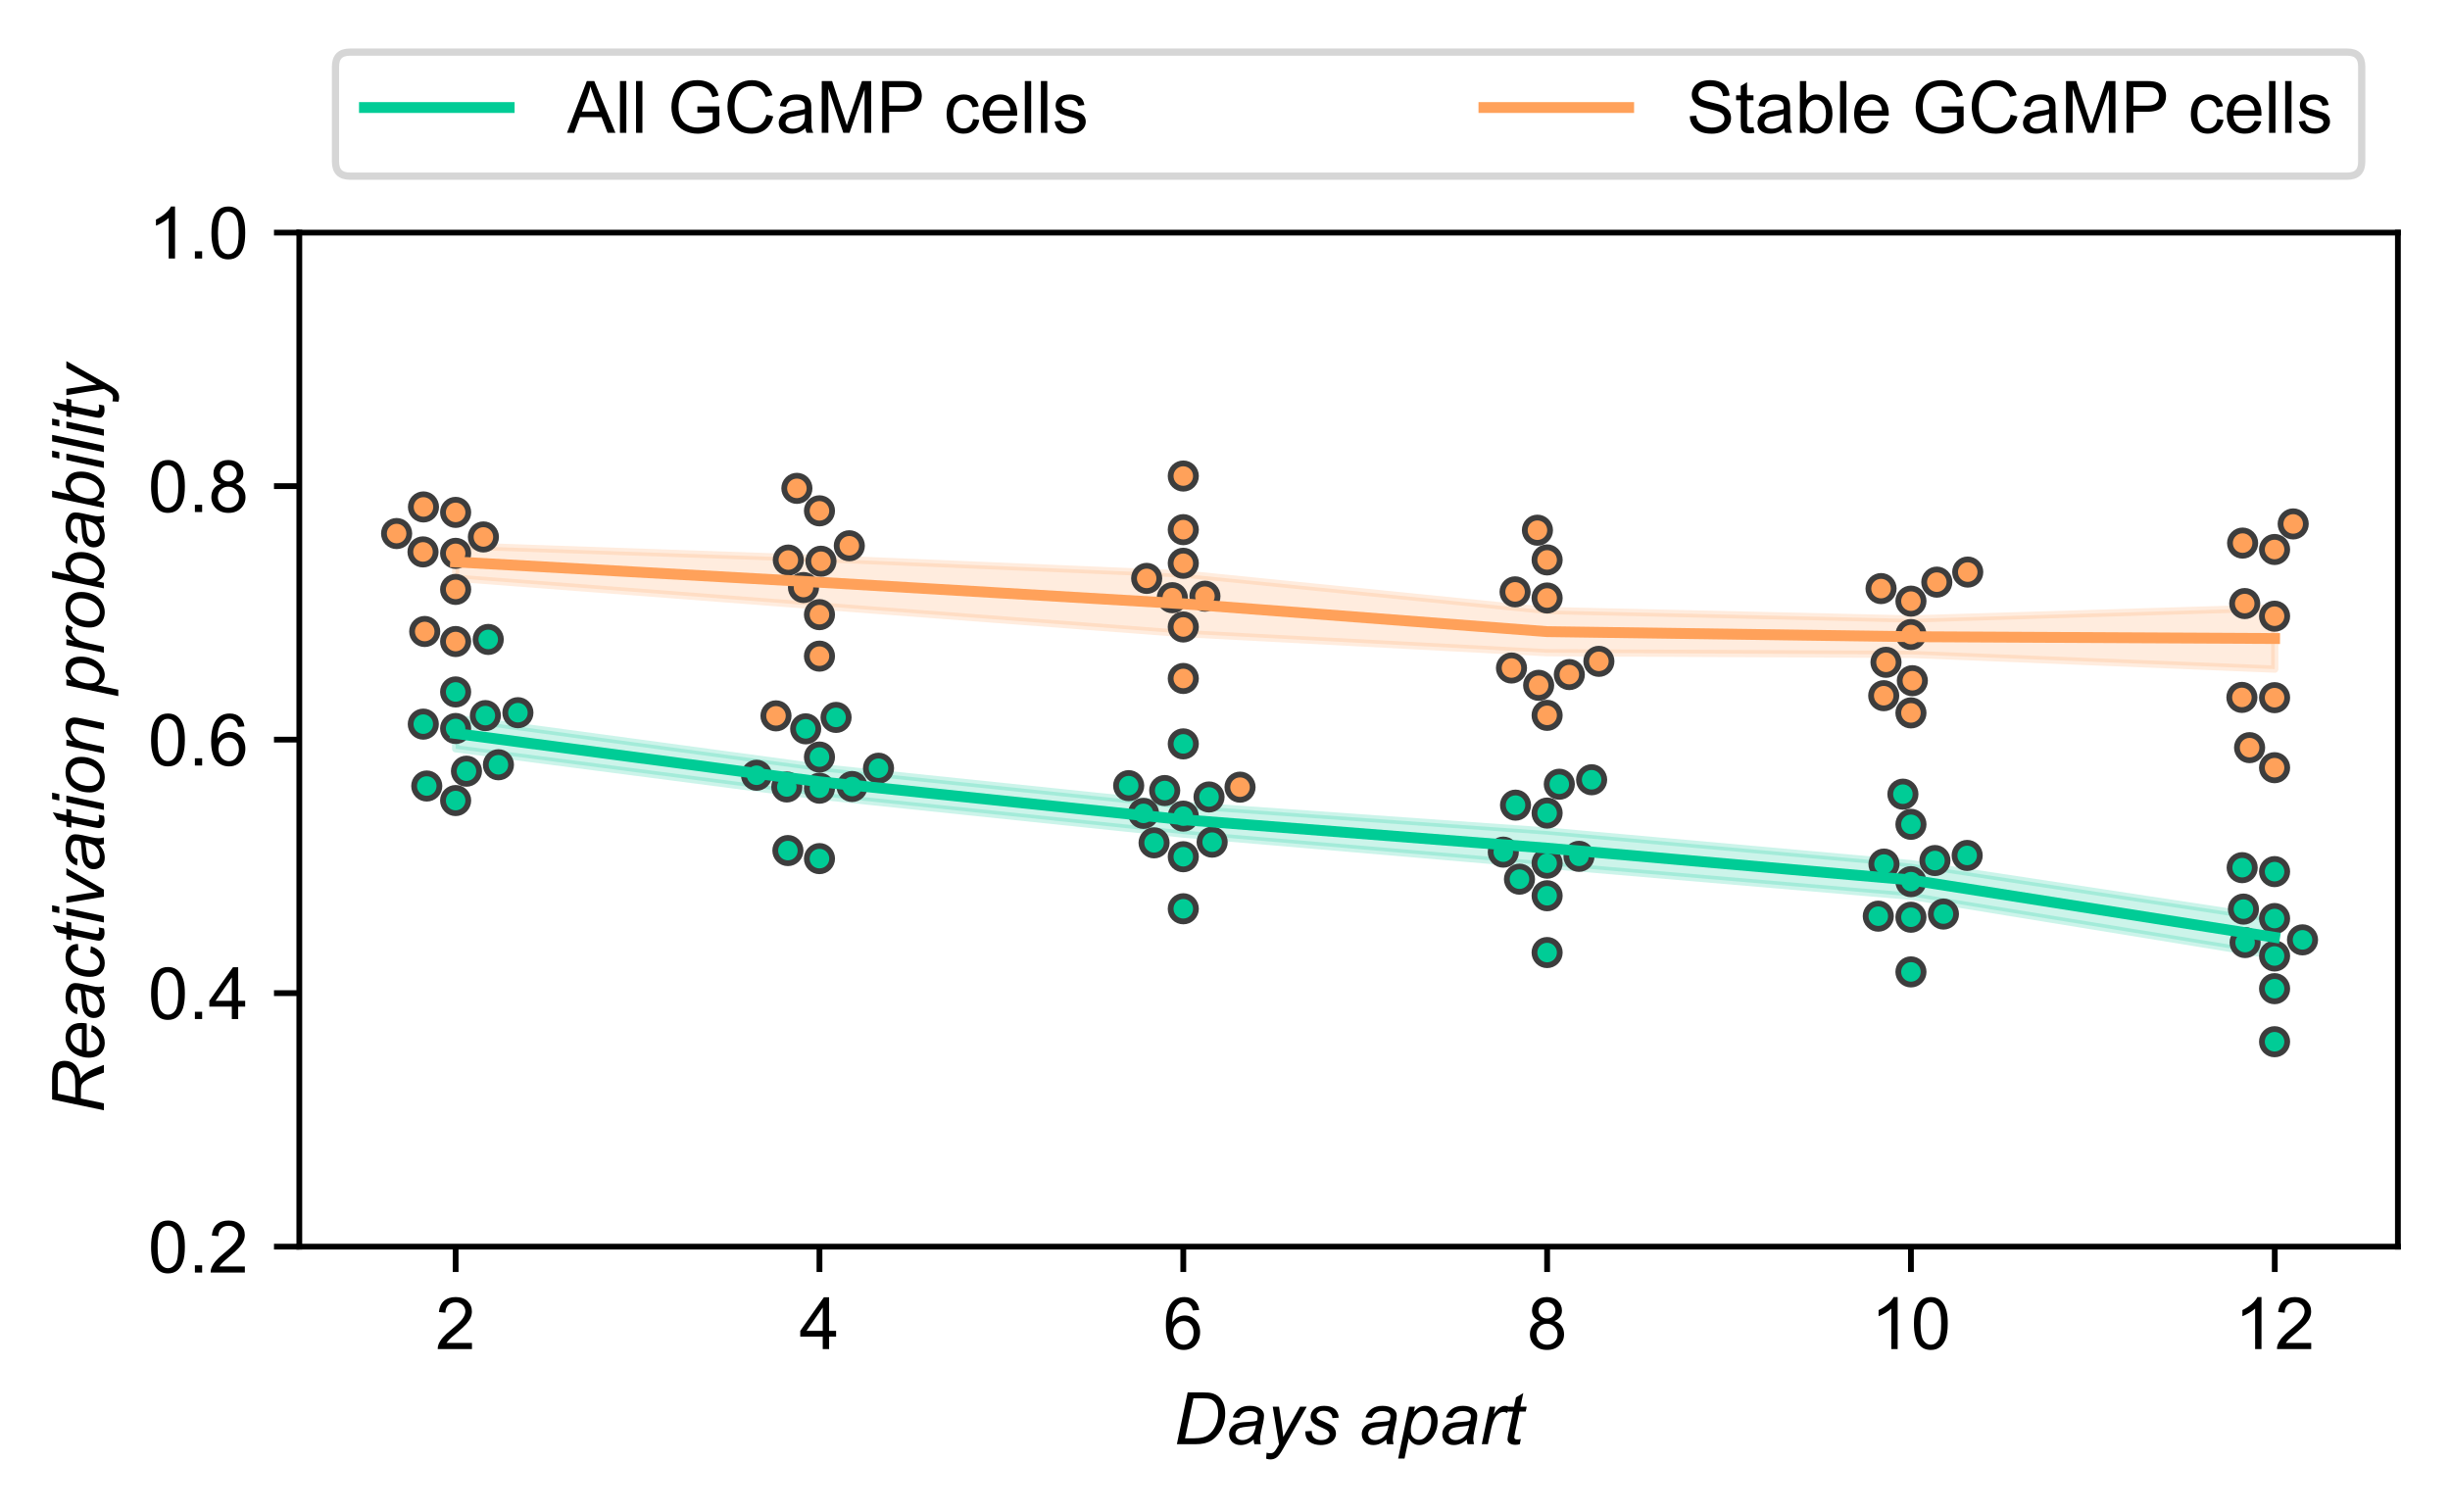 <?xml version="1.0" encoding="utf-8" standalone="no"?>
<!DOCTYPE svg PUBLIC "-//W3C//DTD SVG 1.1//EN"
  "http://www.w3.org/Graphics/SVG/1.1/DTD/svg11.dtd">
<!-- Created with matplotlib (https://matplotlib.org/) -->
<svg height="208.894pt" version="1.1" viewBox="0 0 338.562 208.894" width="338.562pt" xmlns="http://www.w3.org/2000/svg" xmlns:xlink="http://www.w3.org/1999/xlink">
 <defs>
  <style type="text/css">
*{stroke-linecap:butt;stroke-linejoin:round;}
  </style>
 </defs>
 <g id="figure_1">
  <g id="patch_1">
   <path d="M 0 208.894 
L 338.562 208.894 
L 338.562 0 
L 0 0 
z
" style="fill:#ffffff;"/>
  </g>
  <g id="axes_1">
   <g id="patch_2">
    <path d="M 41.362 172.286 
L 331.363 172.286 
L 331.363 32.148 
L 41.362 32.148 
z
" style="fill:#ffffff;"/>
   </g>
   <g id="PolyCollection_1">
    <defs>
     <path d="M 62.964 -109.642 
L 62.964 -105.41 
L 113.241 -98.872 
L 163.517 -93.62 
L 213.794 -89.319 
L 264.071 -85.026 
L 314.347 -76.822 
L 314.347 -81.893 
L 314.347 -81.893 
L 264.071 -89.54 
L 213.794 -94.042 
L 163.517 -97.601 
L 113.241 -102.835 
L 62.964 -109.642 
z
" id="m0b21494984" style="stroke:#00cc96;stroke-opacity:0.2;"/>
    </defs>
    <g clip-path="url(#p9bdc75426f)">
     <use style="fill:#00cc96;fill-opacity:0.2;stroke:#00cc96;stroke-opacity:0.2;" x="0" xlink:href="#m0b21494984" y="208.894"/>
    </g>
   </g>
   <g id="PolyCollection_2">
    <defs>
     <path d="M 62.964 -133.478 
L 62.964 -128.987 
L 113.241 -125.143 
L 163.517 -121.335 
L 213.794 -118.686 
L 264.071 -118.455 
L 314.347 -116.42 
L 314.347 -124.88 
L 314.347 -124.88 
L 264.071 -123.354 
L 213.794 -124.521 
L 163.517 -129.572 
L 113.241 -131.704 
L 62.964 -133.478 
z
" id="m6672ec0f7c" style="stroke:#ffa15a;stroke-opacity:0.2;"/>
    </defs>
    <g clip-path="url(#p9bdc75426f)">
     <use style="fill:#ffa15a;fill-opacity:0.2;stroke:#ffa15a;stroke-opacity:0.2;" x="0" xlink:href="#m6672ec0f7c" y="208.894"/>
    </g>
   </g>
   <g id="matplotlib.axis_1">
    <g id="xtick_1">
     <g id="line2d_1">
      <defs>
       <path d="M 0 0 
L 0 3.5 
" id="m46f3673781" style="stroke:#000000;stroke-width:0.8;"/>
      </defs>
      <g>
       <use style="stroke:#000000;stroke-width:0.8;" x="62.964" xlink:href="#m46f3673781" y="172.286"/>
      </g>
     </g>
     <g id="text_1">
      <!-- 2 -->
      <defs>
       <path d="M 50.344 8.453 
L 50.344 0 
L 3.031 0 
Q 2.938 3.172 4.047 6.109 
Q 5.859 10.938 9.828 15.625 
Q 13.812 20.312 21.344 26.469 
Q 33.016 36.031 37.109 41.625 
Q 41.219 47.219 41.219 52.203 
Q 41.219 57.422 37.469 61 
Q 33.734 64.594 27.734 64.594 
Q 21.391 64.594 17.578 60.781 
Q 13.766 56.984 13.719 50.25 
L 4.688 51.172 
Q 5.609 61.281 11.656 66.578 
Q 17.719 71.875 27.938 71.875 
Q 38.234 71.875 44.234 66.156 
Q 50.25 60.453 50.25 52 
Q 50.25 47.703 48.484 43.547 
Q 46.734 39.406 42.656 34.812 
Q 38.578 30.219 29.109 22.219 
Q 21.188 15.578 18.938 13.203 
Q 16.703 10.844 15.234 8.453 
z
" id="ArialMT-50"/>
      </defs>
      <g transform="translate(60.184 186.444)scale(0.1 -0.1)">
       <use xlink:href="#ArialMT-50"/>
      </g>
     </g>
    </g>
    <g id="xtick_2">
     <g id="line2d_2">
      <g>
       <use style="stroke:#000000;stroke-width:0.8;" x="113.241" xlink:href="#m46f3673781" y="172.286"/>
      </g>
     </g>
     <g id="text_2">
      <!-- 4 -->
      <defs>
       <path d="M 32.328 0 
L 32.328 17.141 
L 1.266 17.141 
L 1.266 25.203 
L 33.938 71.578 
L 41.109 71.578 
L 41.109 25.203 
L 50.781 25.203 
L 50.781 17.141 
L 41.109 17.141 
L 41.109 0 
z
M 32.328 25.203 
L 32.328 57.469 
L 9.906 25.203 
z
" id="ArialMT-52"/>
      </defs>
      <g transform="translate(110.46 186.444)scale(0.1 -0.1)">
       <use xlink:href="#ArialMT-52"/>
      </g>
     </g>
    </g>
    <g id="xtick_3">
     <g id="line2d_3">
      <g>
       <use style="stroke:#000000;stroke-width:0.8;" x="163.517" xlink:href="#m46f3673781" y="172.286"/>
      </g>
     </g>
     <g id="text_3">
      <!-- 6 -->
      <defs>
       <path d="M 49.75 54.047 
L 41.016 53.375 
Q 39.844 58.547 37.703 60.891 
Q 34.125 64.656 28.906 64.656 
Q 24.703 64.656 21.531 62.312 
Q 17.391 59.281 14.984 53.469 
Q 12.594 47.656 12.5 36.922 
Q 15.672 41.75 20.266 44.094 
Q 24.859 46.438 29.891 46.438 
Q 38.672 46.438 44.844 39.969 
Q 51.031 33.5 51.031 23.25 
Q 51.031 16.5 48.125 10.719 
Q 45.219 4.938 40.141 1.859 
Q 35.062 -1.219 28.609 -1.219 
Q 17.625 -1.219 10.688 6.859 
Q 3.766 14.938 3.766 33.5 
Q 3.766 54.25 11.422 63.672 
Q 18.109 71.875 29.438 71.875 
Q 37.891 71.875 43.281 67.141 
Q 48.688 62.406 49.75 54.047 
z
M 13.875 23.188 
Q 13.875 18.656 15.797 14.5 
Q 17.719 10.359 21.188 8.172 
Q 24.656 6 28.469 6 
Q 34.031 6 38.031 10.484 
Q 42.047 14.984 42.047 22.703 
Q 42.047 30.125 38.078 34.391 
Q 34.125 38.672 28.125 38.672 
Q 22.172 38.672 18.016 34.391 
Q 13.875 30.125 13.875 23.188 
z
" id="ArialMT-54"/>
      </defs>
      <g transform="translate(160.737 186.444)scale(0.1 -0.1)">
       <use xlink:href="#ArialMT-54"/>
      </g>
     </g>
    </g>
    <g id="xtick_4">
     <g id="line2d_4">
      <g>
       <use style="stroke:#000000;stroke-width:0.8;" x="213.794" xlink:href="#m46f3673781" y="172.286"/>
      </g>
     </g>
     <g id="text_4">
      <!-- 8 -->
      <defs>
       <path d="M 17.672 38.812 
Q 12.203 40.828 9.562 44.531 
Q 6.938 48.25 6.938 53.422 
Q 6.938 61.234 12.547 66.547 
Q 18.172 71.875 27.484 71.875 
Q 36.859 71.875 42.578 66.422 
Q 48.297 60.984 48.297 53.172 
Q 48.297 48.188 45.672 44.5 
Q 43.062 40.828 37.75 38.812 
Q 44.344 36.672 47.781 31.875 
Q 51.219 27.094 51.219 20.453 
Q 51.219 11.281 44.719 5.031 
Q 38.234 -1.219 27.641 -1.219 
Q 17.047 -1.219 10.547 5.047 
Q 4.047 11.328 4.047 20.703 
Q 4.047 27.688 7.594 32.391 
Q 11.141 37.109 17.672 38.812 
z
M 15.922 53.719 
Q 15.922 48.641 19.188 45.406 
Q 22.469 42.188 27.688 42.188 
Q 32.766 42.188 36.016 45.375 
Q 39.266 48.578 39.266 53.219 
Q 39.266 58.062 35.906 61.359 
Q 32.562 64.656 27.594 64.656 
Q 22.562 64.656 19.234 61.422 
Q 15.922 58.203 15.922 53.719 
z
M 13.094 20.656 
Q 13.094 16.891 14.875 13.375 
Q 16.656 9.859 20.172 7.922 
Q 23.688 6 27.734 6 
Q 34.031 6 38.125 10.047 
Q 42.234 14.109 42.234 20.359 
Q 42.234 26.703 38.016 30.859 
Q 33.797 35.016 27.438 35.016 
Q 21.234 35.016 17.156 30.906 
Q 13.094 26.812 13.094 20.656 
z
" id="ArialMT-56"/>
      </defs>
      <g transform="translate(211.014 186.444)scale(0.1 -0.1)">
       <use xlink:href="#ArialMT-56"/>
      </g>
     </g>
    </g>
    <g id="xtick_5">
     <g id="line2d_5">
      <g>
       <use style="stroke:#000000;stroke-width:0.8;" x="264.071" xlink:href="#m46f3673781" y="172.286"/>
      </g>
     </g>
     <g id="text_5">
      <!-- 10 -->
      <defs>
       <path d="M 37.25 0 
L 28.469 0 
L 28.469 56 
Q 25.297 52.984 20.141 49.953 
Q 14.984 46.922 10.891 45.406 
L 10.891 53.906 
Q 18.266 57.375 23.781 62.297 
Q 29.297 67.234 31.594 71.875 
L 37.25 71.875 
z
" id="ArialMT-49"/>
       <path d="M 4.156 35.297 
Q 4.156 48 6.766 55.734 
Q 9.375 63.484 14.516 67.672 
Q 19.672 71.875 27.484 71.875 
Q 33.25 71.875 37.594 69.547 
Q 41.938 67.234 44.766 62.859 
Q 47.609 58.5 49.219 52.219 
Q 50.828 45.953 50.828 35.297 
Q 50.828 22.703 48.234 14.969 
Q 45.656 7.234 40.5 3 
Q 35.359 -1.219 27.484 -1.219 
Q 17.141 -1.219 11.234 6.203 
Q 4.156 15.141 4.156 35.297 
z
M 13.188 35.297 
Q 13.188 17.672 17.312 11.828 
Q 21.438 6 27.484 6 
Q 33.547 6 37.672 11.859 
Q 41.797 17.719 41.797 35.297 
Q 41.797 52.984 37.672 58.781 
Q 33.547 64.594 27.391 64.594 
Q 21.344 64.594 17.719 59.469 
Q 13.188 52.938 13.188 35.297 
z
" id="ArialMT-48"/>
      </defs>
      <g transform="translate(258.51 186.444)scale(0.1 -0.1)">
       <use xlink:href="#ArialMT-49"/>
       <use x="55.615" xlink:href="#ArialMT-48"/>
      </g>
     </g>
    </g>
    <g id="xtick_6">
     <g id="line2d_6">
      <g>
       <use style="stroke:#000000;stroke-width:0.8;" x="314.347" xlink:href="#m46f3673781" y="172.286"/>
      </g>
     </g>
     <g id="text_6">
      <!-- 12 -->
      <g transform="translate(308.786 186.444)scale(0.1 -0.1)">
       <use xlink:href="#ArialMT-49"/>
       <use x="55.615" xlink:href="#ArialMT-50"/>
      </g>
     </g>
    </g>
    <g id="text_7">
     <!-- Days apart -->
     <defs>
      <path d="M 4.438 0 
L 19.391 71.578 
L 40.969 71.578 
Q 48.734 71.578 52.828 70.453 
Q 58.688 68.953 62.844 65.062 
Q 67 61.188 69.094 55.375 
Q 71.188 49.562 71.188 42.328 
Q 71.188 33.688 68.578 26.578 
Q 65.969 19.484 61.734 14.078 
Q 57.516 8.688 52.906 5.641 
Q 48.297 2.594 42 1.125 
Q 37.203 0 30.219 0 
z
M 15.719 8.109 
L 27.047 8.109 
Q 34.719 8.109 40.672 9.516 
Q 44.391 10.406 47.016 12.109 
Q 50.484 14.312 53.328 17.922 
Q 57.031 22.703 59.25 28.828 
Q 61.469 34.969 61.469 42.781 
Q 61.469 51.469 58.438 56.125 
Q 55.422 60.797 50.734 62.312 
Q 47.266 63.422 39.938 63.422 
L 27.297 63.422 
z
" id="Arial-ItalicMT-68"/>
      <path d="M 38.281 6.453 
Q 33.688 2.484 29.438 0.656 
Q 25.203 -1.172 20.359 -1.172 
Q 13.188 -1.172 8.781 3.047 
Q 4.391 7.281 4.391 13.875 
Q 4.391 18.219 6.359 21.562 
Q 8.344 24.906 11.609 26.922 
Q 14.891 28.953 19.625 29.828 
Q 22.609 30.422 30.938 30.766 
Q 39.266 31.109 42.875 32.516 
Q 43.891 36.141 43.891 38.531 
Q 43.891 41.609 41.656 43.359 
Q 38.578 45.797 32.672 45.797 
Q 27.094 45.797 23.547 43.328 
Q 20.016 40.875 18.406 36.328 
L 9.469 37.109 
Q 12.203 44.828 18.141 48.922 
Q 24.078 53.031 33.109 53.031 
Q 42.719 53.031 48.344 48.438 
Q 52.641 45.016 52.641 39.547 
Q 52.641 35.406 51.422 29.938 
L 48.531 17.047 
Q 47.172 10.891 47.172 7.031 
Q 47.172 4.594 48.25 0 
L 39.312 0 
Q 38.578 2.547 38.281 6.453 
z
M 41.547 26.266 
Q 39.703 25.531 37.578 25.141 
Q 35.453 24.75 30.469 24.312 
Q 22.75 23.641 19.578 22.578 
Q 16.406 21.531 14.797 19.234 
Q 13.188 16.938 13.188 14.156 
Q 13.188 10.453 15.75 8.062 
Q 18.312 5.672 23.047 5.672 
Q 27.438 5.672 31.484 7.984 
Q 35.547 10.297 37.891 14.453 
Q 40.234 18.609 41.547 26.266 
z
" id="Arial-ItalicMT-97"/>
      <path d="M 0 -20.016 
L 0.531 -11.719 
Q 3.266 -12.5 5.859 -12.5 
Q 8.547 -12.5 10.203 -11.281 
Q 12.359 -9.672 14.891 -5.219 
L 17.719 -0.141 
L 9.078 51.859 
L 17.781 51.859 
L 21.688 25.641 
Q 22.859 17.875 23.688 10.109 
L 46.875 51.859 
L 56.109 51.859 
L 23.047 -6.891 
Q 18.266 -15.484 14.547 -18.266 
Q 10.844 -21.047 6 -21.047 
Q 2.938 -21.047 0 -20.016 
z
" id="Arial-ItalicMT-121"/>
      <path d="M 4.156 17.719 
L 12.984 18.266 
Q 12.984 14.453 14.156 11.766 
Q 15.328 9.078 18.469 7.375 
Q 21.625 5.672 25.828 5.672 
Q 31.688 5.672 34.609 8.016 
Q 37.547 10.359 37.547 13.531 
Q 37.547 15.828 35.797 17.875 
Q 33.984 19.922 26.969 22.922 
Q 19.969 25.922 18.016 27.156 
Q 14.75 29.156 13.078 31.859 
Q 11.422 34.578 11.422 38.094 
Q 11.422 44.234 16.297 48.625 
Q 21.188 53.031 29.984 53.031 
Q 39.75 53.031 44.844 48.516 
Q 49.953 44 50.141 36.625 
L 41.5 36.031 
Q 41.312 40.719 38.188 43.453 
Q 35.062 46.188 29.344 46.188 
Q 24.75 46.188 22.203 44.094 
Q 19.672 42 19.672 39.547 
Q 19.672 37.109 21.875 35.25 
Q 23.344 33.984 29.438 31.344 
Q 39.594 26.953 42.234 24.422 
Q 46.438 20.359 46.438 14.547 
Q 46.438 10.688 44.062 6.969 
Q 41.703 3.266 36.844 1.047 
Q 31.984 -1.172 25.391 -1.172 
Q 16.406 -1.172 10.109 3.266 
Q 3.812 7.719 4.156 17.719 
z
" id="Arial-ItalicMT-115"/>
      <path id="Arial-ItalicMT-32"/>
      <path d="M -1.031 -19.875 
L 13.969 51.859 
L 22.125 51.859 
L 20.609 44.625 
Q 25.141 49.359 28.734 51.188 
Q 32.328 53.031 36.328 53.031 
Q 43.75 53.031 48.625 47.625 
Q 53.516 42.234 53.516 32.172 
Q 53.516 24.078 50.828 17.406 
Q 48.141 10.75 44.234 6.688 
Q 40.328 2.641 36.328 0.734 
Q 32.328 -1.172 28.125 -1.172 
Q 18.797 -1.172 13.672 8.297 
L 7.812 -19.875 
z
M 16.453 21.188 
Q 16.453 15.375 17.281 13.141 
Q 18.5 9.969 21.281 8.016 
Q 24.078 6.062 27.734 6.062 
Q 35.359 6.062 40.047 14.625 
Q 44.734 23.188 44.734 32.125 
Q 44.734 38.719 41.578 42.312 
Q 38.422 45.906 33.734 45.906 
Q 30.375 45.906 27.484 44.109 
Q 24.609 42.328 22.141 38.781 
Q 19.672 35.25 18.062 30.125 
Q 16.453 25 16.453 21.188 
z
" id="Arial-ItalicMT-112"/>
      <path d="M 3.328 0 
L 14.156 51.859 
L 21.969 51.859 
L 19.781 41.266 
Q 23.781 47.266 27.609 50.141 
Q 31.453 53.031 35.453 53.031 
Q 38.094 53.031 41.938 51.125 
L 38.328 42.922 
Q 36.031 44.578 33.297 44.578 
Q 28.656 44.578 23.766 39.406 
Q 18.891 34.234 16.109 20.797 
L 11.719 0 
z
" id="Arial-ItalicMT-114"/>
      <path d="M 23.969 7.172 
L 22.516 -0.047 
Q 19.344 -0.875 16.359 -0.875 
Q 11.078 -0.875 7.953 1.703 
Q 5.609 3.656 5.609 7.031 
Q 5.609 8.734 6.891 14.891 
L 13.188 45.016 
L 6.203 45.016 
L 7.625 51.859 
L 14.594 51.859 
L 17.281 64.594 
L 27.391 70.703 
L 23.438 51.859 
L 32.125 51.859 
L 30.672 45.016 
L 22.016 45.016 
L 16.016 16.359 
Q 14.891 10.891 14.891 9.812 
Q 14.891 8.25 15.797 7.422 
Q 16.703 6.594 18.75 6.594 
Q 21.688 6.594 23.969 7.172 
z
" id="Arial-ItalicMT-116"/>
     </defs>
     <g transform="translate(162.187 199.59)scale(0.1 -0.1)">
      <use xlink:href="#Arial-ItalicMT-68"/>
      <use x="72.217" xlink:href="#Arial-ItalicMT-97"/>
      <use x="127.832" xlink:href="#Arial-ItalicMT-121"/>
      <use x="177.832" xlink:href="#Arial-ItalicMT-115"/>
      <use x="227.832" xlink:href="#Arial-ItalicMT-32"/>
      <use x="255.615" xlink:href="#Arial-ItalicMT-97"/>
      <use x="311.23" xlink:href="#Arial-ItalicMT-112"/>
      <use x="366.846" xlink:href="#Arial-ItalicMT-97"/>
      <use x="422.461" xlink:href="#Arial-ItalicMT-114"/>
      <use x="455.762" xlink:href="#Arial-ItalicMT-116"/>
     </g>
    </g>
   </g>
   <g id="matplotlib.axis_2">
    <g id="ytick_1">
     <g id="line2d_7">
      <defs>
       <path d="M 0 0 
L -3.5 0 
" id="m7cd383b4be" style="stroke:#000000;stroke-width:0.8;"/>
      </defs>
      <g>
       <use style="stroke:#000000;stroke-width:0.8;" x="41.362" xlink:href="#m7cd383b4be" y="172.286"/>
      </g>
     </g>
     <g id="text_8">
      <!-- 0.2 -->
      <defs>
       <path d="M 9.078 0 
L 9.078 10.016 
L 19.094 10.016 
L 19.094 0 
z
" id="ArialMT-46"/>
      </defs>
      <g transform="translate(20.462 175.865)scale(0.1 -0.1)">
       <use xlink:href="#ArialMT-48"/>
       <use x="55.615" xlink:href="#ArialMT-46"/>
       <use x="83.398" xlink:href="#ArialMT-50"/>
      </g>
     </g>
    </g>
    <g id="ytick_2">
     <g id="line2d_8">
      <g>
       <use style="stroke:#000000;stroke-width:0.8;" x="41.362" xlink:href="#m7cd383b4be" y="137.252"/>
      </g>
     </g>
     <g id="text_9">
      <!-- 0.4 -->
      <g transform="translate(20.462 140.831)scale(0.1 -0.1)">
       <use xlink:href="#ArialMT-48"/>
       <use x="55.615" xlink:href="#ArialMT-46"/>
       <use x="83.398" xlink:href="#ArialMT-52"/>
      </g>
     </g>
    </g>
    <g id="ytick_3">
     <g id="line2d_9">
      <g>
       <use style="stroke:#000000;stroke-width:0.8;" x="41.362" xlink:href="#m7cd383b4be" y="102.217"/>
      </g>
     </g>
     <g id="text_10">
      <!-- 0.6 -->
      <g transform="translate(20.462 105.796)scale(0.1 -0.1)">
       <use xlink:href="#ArialMT-48"/>
       <use x="55.615" xlink:href="#ArialMT-46"/>
       <use x="83.398" xlink:href="#ArialMT-54"/>
      </g>
     </g>
    </g>
    <g id="ytick_4">
     <g id="line2d_10">
      <g>
       <use style="stroke:#000000;stroke-width:0.8;" x="41.362" xlink:href="#m7cd383b4be" y="67.183"/>
      </g>
     </g>
     <g id="text_11">
      <!-- 0.8 -->
      <g transform="translate(20.462 70.762)scale(0.1 -0.1)">
       <use xlink:href="#ArialMT-48"/>
       <use x="55.615" xlink:href="#ArialMT-46"/>
       <use x="83.398" xlink:href="#ArialMT-56"/>
      </g>
     </g>
    </g>
    <g id="ytick_5">
     <g id="line2d_11">
      <g>
       <use style="stroke:#000000;stroke-width:0.8;" x="41.362" xlink:href="#m7cd383b4be" y="32.148"/>
      </g>
     </g>
     <g id="text_12">
      <!-- 1.0 -->
      <g transform="translate(20.462 35.727)scale(0.1 -0.1)">
       <use xlink:href="#ArialMT-49"/>
       <use x="55.615" xlink:href="#ArialMT-46"/>
       <use x="83.398" xlink:href="#ArialMT-48"/>
      </g>
     </g>
    </g>
    <g id="text_13">
     <!-- Reactivation probability -->
     <defs>
      <path d="M 4.688 0 
L 19.672 71.578 
L 49.703 71.578 
Q 58.594 71.578 63.188 70.094 
Q 67.781 68.609 70.391 64.5 
Q 73 60.406 73 54.156 
Q 73 45.406 67.281 39.641 
Q 61.578 33.891 48.828 32.172 
Q 52.734 29.297 54.734 26.516 
Q 59.234 20.219 61.969 13.484 
L 67.438 0 
L 56.734 0 
L 51.609 13.328 
Q 48.828 20.562 45.266 25.828 
Q 42.828 29.5 40.281 30.641 
Q 37.75 31.781 32.031 31.781 
L 20.906 31.781 
L 14.266 0 
z
M 22.516 39.547 
L 35.75 39.547 
Q 44.922 39.547 47.703 39.797 
Q 53.125 40.328 56.594 42.234 
Q 60.062 44.141 61.969 47.359 
Q 63.875 50.594 63.875 54.297 
Q 63.875 57.422 62.453 59.734 
Q 61.031 62.062 58.734 62.891 
Q 56.453 63.719 50.922 63.719 
L 27.594 63.719 
z
" id="Arial-ItalicMT-82"/>
      <path d="M 41.406 17.625 
L 50 16.75 
Q 48.141 10.359 41.469 4.594 
Q 34.812 -1.172 25.594 -1.172 
Q 19.828 -1.172 15.016 1.484 
Q 10.203 4.156 7.688 9.234 
Q 5.172 14.312 5.172 20.797 
Q 5.172 29.297 9.094 37.281 
Q 13.031 45.266 19.281 49.141 
Q 25.531 53.031 32.812 53.031 
Q 42.094 53.031 47.625 47.266 
Q 53.172 41.5 53.172 31.547 
Q 53.172 27.734 52.484 23.734 
L 14.312 23.734 
Q 14.109 22.219 14.109 21 
Q 14.109 13.719 17.453 9.891 
Q 20.797 6.062 25.641 6.062 
Q 30.172 6.062 34.562 9.031 
Q 38.969 12.016 41.406 17.625 
z
M 15.719 30.469 
L 44.828 30.469 
Q 44.875 31.844 44.875 32.422 
Q 44.875 39.062 41.547 42.594 
Q 38.234 46.141 33.016 46.141 
Q 27.344 46.141 22.672 42.234 
Q 18.016 38.328 15.719 30.469 
z
" id="Arial-ItalicMT-101"/>
      <path d="M 39.109 18.891 
L 47.953 17.969 
Q 44.625 8.25 38.5 3.531 
Q 32.375 -1.172 24.562 -1.172 
Q 16.109 -1.172 10.859 4.297 
Q 5.609 9.766 5.609 19.578 
Q 5.609 28.078 8.984 36.281 
Q 12.359 44.484 18.625 48.75 
Q 24.906 53.031 32.953 53.031 
Q 41.312 53.031 46.188 48.312 
Q 51.078 43.609 51.078 35.844 
L 42.391 35.25 
Q 42.328 40.188 39.516 42.969 
Q 36.719 45.75 32.125 45.75 
Q 26.812 45.75 22.906 42.375 
Q 19 39.016 16.766 32.156 
Q 14.547 25.297 14.547 18.953 
Q 14.547 12.312 17.469 8.984 
Q 20.406 5.672 24.703 5.672 
Q 29 5.672 32.922 8.938 
Q 36.859 12.203 39.109 18.891 
z
" id="Arial-ItalicMT-99"/>
      <path d="M 15.875 61.578 
L 17.969 71.578 
L 26.766 71.578 
L 24.656 61.578 
z
M 2.984 0 
L 13.812 51.859 
L 22.656 51.859 
L 11.812 0 
z
" id="Arial-ItalicMT-105"/>
      <path d="M 16.406 0 
L 7.906 51.859 
L 16.5 51.859 
L 20.953 23.297 
Q 21.688 18.609 22.75 8.016 
Q 25.297 13.531 29.25 20.656 
L 46.578 51.859 
L 55.906 51.859 
L 26.219 0 
z
" id="Arial-ItalicMT-118"/>
      <path d="M 4.891 19.672 
Q 4.891 34.859 13.812 44.828 
Q 21.188 53.031 33.156 53.031 
Q 42.531 53.031 48.266 47.172 
Q 54 41.312 54 31.344 
Q 54 22.406 50.391 14.719 
Q 46.781 7.031 40.109 2.922 
Q 33.453 -1.172 26.078 -1.172 
Q 20.016 -1.172 15.062 1.406 
Q 10.109 4 7.5 8.734 
Q 4.891 13.484 4.891 19.672 
z
M 13.719 20.562 
Q 13.719 13.234 17.234 9.453 
Q 20.75 5.672 26.172 5.672 
Q 29 5.672 31.781 6.812 
Q 34.578 7.953 36.969 10.297 
Q 39.359 12.641 41.031 15.641 
Q 42.719 18.656 43.75 22.125 
Q 45.266 26.953 45.266 31.391 
Q 45.266 38.422 41.719 42.297 
Q 38.188 46.188 32.812 46.188 
Q 28.656 46.188 25.234 44.203 
Q 21.828 42.234 19.062 38.422 
Q 16.312 34.625 15.016 29.562 
Q 13.719 24.516 13.719 20.562 
z
" id="Arial-ItalicMT-111"/>
      <path d="M 3.328 0 
L 14.156 51.859 
L 22.172 51.859 
L 20.266 42.828 
Q 25.484 48.141 30.031 50.578 
Q 34.578 53.031 39.312 53.031 
Q 45.609 53.031 49.188 49.609 
Q 52.781 46.188 52.781 40.484 
Q 52.781 37.594 51.516 31.391 
L 44.922 0 
L 36.078 0 
L 42.969 32.859 
Q 44 37.641 44 39.938 
Q 44 42.531 42.219 44.141 
Q 40.438 45.75 37.062 45.75 
Q 30.281 45.75 24.969 40.859 
Q 19.672 35.984 17.188 24.125 
L 12.156 0 
z
" id="Arial-ItalicMT-110"/>
      <path d="M 3.328 0 
L 18.266 71.578 
L 27.094 71.578 
L 21.781 46 
Q 25.984 49.859 29.391 51.438 
Q 32.812 53.031 36.531 53.031 
Q 43.797 53.031 48.656 47.609 
Q 53.516 42.188 53.516 31.844 
Q 53.516 24.953 51.562 19.234 
Q 49.609 13.531 46.719 9.641 
Q 43.844 5.766 40.766 3.438 
Q 37.703 1.125 34.469 -0.016 
Q 31.25 -1.172 28.266 -1.172 
Q 23.141 -1.172 19.234 1.531 
Q 15.328 4.25 13.141 9.812 
L 11.078 0 
z
M 16.406 21.297 
L 16.359 19.625 
Q 16.359 12.984 19.531 9.516 
Q 22.703 6.062 27.438 6.062 
Q 32.078 6.062 35.953 9.297 
Q 39.844 12.547 42.328 19.422 
Q 44.828 26.312 44.828 32.125 
Q 44.828 38.672 41.672 42.281 
Q 38.531 45.906 33.891 45.906 
Q 29.109 45.906 25.094 42.219 
Q 21.094 38.531 18.406 30.859 
Q 16.406 25.141 16.406 21.297 
z
" id="Arial-ItalicMT-98"/>
      <path d="M 2.641 0 
L 17.578 71.578 
L 26.422 71.578 
L 11.469 0 
z
" id="Arial-ItalicMT-108"/>
     </defs>
     <g transform="translate(14.358 153.909)rotate(-90)scale(0.1 -0.1)">
      <use xlink:href="#Arial-ItalicMT-82"/>
      <use x="72.217" xlink:href="#Arial-ItalicMT-101"/>
      <use x="127.832" xlink:href="#Arial-ItalicMT-97"/>
      <use x="183.447" xlink:href="#Arial-ItalicMT-99"/>
      <use x="233.447" xlink:href="#Arial-ItalicMT-116"/>
      <use x="261.23" xlink:href="#Arial-ItalicMT-105"/>
      <use x="283.447" xlink:href="#Arial-ItalicMT-118"/>
      <use x="333.447" xlink:href="#Arial-ItalicMT-97"/>
      <use x="389.062" xlink:href="#Arial-ItalicMT-116"/>
      <use x="416.846" xlink:href="#Arial-ItalicMT-105"/>
      <use x="439.062" xlink:href="#Arial-ItalicMT-111"/>
      <use x="494.678" xlink:href="#Arial-ItalicMT-110"/>
      <use x="550.293" xlink:href="#Arial-ItalicMT-32"/>
      <use x="578.076" xlink:href="#Arial-ItalicMT-112"/>
      <use x="633.691" xlink:href="#Arial-ItalicMT-114"/>
      <use x="666.992" xlink:href="#Arial-ItalicMT-111"/>
      <use x="722.607" xlink:href="#Arial-ItalicMT-98"/>
      <use x="778.223" xlink:href="#Arial-ItalicMT-97"/>
      <use x="833.838" xlink:href="#Arial-ItalicMT-98"/>
      <use x="889.453" xlink:href="#Arial-ItalicMT-105"/>
      <use x="911.67" xlink:href="#Arial-ItalicMT-108"/>
      <use x="933.887" xlink:href="#Arial-ItalicMT-105"/>
      <use x="956.104" xlink:href="#Arial-ItalicMT-116"/>
      <use x="983.887" xlink:href="#Arial-ItalicMT-121"/>
     </g>
    </g>
   </g>
   <g id="line2d_12"/>
   <g id="line2d_13"/>
   <g id="patch_3">
    <path d="M 41.362 172.286 
L 41.362 32.148 
" style="fill:none;stroke:#000000;stroke-linecap:square;stroke-linejoin:miter;stroke-width:0.8;"/>
   </g>
   <g id="patch_4">
    <path d="M 331.363 172.286 
L 331.363 32.148 
" style="fill:none;stroke:#000000;stroke-linecap:square;stroke-linejoin:miter;stroke-width:0.8;"/>
   </g>
   <g id="patch_5">
    <path d="M 41.362 172.286 
L 331.363 172.286 
" style="fill:none;stroke:#000000;stroke-linecap:square;stroke-linejoin:miter;stroke-width:0.8;"/>
   </g>
   <g id="patch_6">
    <path d="M 41.362 32.148 
L 331.363 32.148 
" style="fill:none;stroke:#000000;stroke-linecap:square;stroke-linejoin:miter;stroke-width:0.8;"/>
   </g>
   <g id="PathCollection_1">
    <defs>
     <path d="M 0 1.75 
C 0.464 1.75 0.909 1.566 1.237 1.237 
C 1.566 0.909 1.75 0.464 1.75 0 
C 1.75 -0.464 1.566 -0.909 1.237 -1.237 
C 0.909 -1.566 0.464 -1.75 0 -1.75 
C -0.464 -1.75 -0.909 -1.566 -1.237 -1.237 
C -1.566 -0.909 -1.75 -0.464 -1.75 0 
C -1.75 0.464 -1.566 0.909 -1.237 1.237 
C -0.909 1.566 -0.464 1.75 0 1.75 
z
" id="C0_0_44a018c2eb"/>
    </defs>
    <g clip-path="url(#p9bdc75426f)">
     <use style="fill:#00cc96;stroke:#3d3d3d;stroke-width:0.8;" x="71.569" xlink:href="#C0_0_44a018c2eb" y="98.495"/>
    </g>
    <g clip-path="url(#p9bdc75426f)">
     <use style="fill:#ffa15a;stroke:#3d3d3d;stroke-width:0.8;" x="58.454" xlink:href="#C0_0_44a018c2eb" y="76.274"/>
    </g>
    <g clip-path="url(#p9bdc75426f)">
     <use style="fill:#00cc96;stroke:#3d3d3d;stroke-width:0.8;" x="67.469" xlink:href="#C0_0_44a018c2eb" y="88.371"/>
    </g>
    <g clip-path="url(#p9bdc75426f)">
     <use style="fill:#ffa15a;stroke:#3d3d3d;stroke-width:0.8;" x="62.964" xlink:href="#C0_0_44a018c2eb" y="81.458"/>
    </g>
    <g clip-path="url(#p9bdc75426f)">
     <use style="fill:#00cc96;stroke:#3d3d3d;stroke-width:0.8;" x="58.494" xlink:href="#C0_0_44a018c2eb" y="100.077"/>
    </g>
    <g clip-path="url(#p9bdc75426f)">
     <use style="fill:#ffa15a;stroke:#3d3d3d;stroke-width:0.8;" x="58.519" xlink:href="#C0_0_44a018c2eb" y="70.061"/>
    </g>
    <g clip-path="url(#p9bdc75426f)">
     <use style="fill:#00cc96;stroke:#3d3d3d;stroke-width:0.8;" x="64.459" xlink:href="#C0_0_44a018c2eb" y="106.58"/>
    </g>
    <g clip-path="url(#p9bdc75426f)">
     <use style="fill:#ffa15a;stroke:#3d3d3d;stroke-width:0.8;" x="54.808" xlink:href="#C0_0_44a018c2eb" y="73.737"/>
    </g>
    <g clip-path="url(#p9bdc75426f)">
     <use style="fill:#00cc96;stroke:#3d3d3d;stroke-width:0.8;" x="58.973" xlink:href="#C0_0_44a018c2eb" y="108.627"/>
    </g>
    <g clip-path="url(#p9bdc75426f)">
     <use style="fill:#ffa15a;stroke:#3d3d3d;stroke-width:0.8;" x="58.691" xlink:href="#C0_0_44a018c2eb" y="87.273"/>
    </g>
    <g clip-path="url(#p9bdc75426f)">
     <use style="fill:#00cc96;stroke:#3d3d3d;stroke-width:0.8;" x="62.964" xlink:href="#C0_0_44a018c2eb" y="110.638"/>
    </g>
    <g clip-path="url(#p9bdc75426f)">
     <use style="fill:#ffa15a;stroke:#3d3d3d;stroke-width:0.8;" x="62.964" xlink:href="#C0_0_44a018c2eb" y="76.474"/>
    </g>
    <g clip-path="url(#p9bdc75426f)">
     <use style="fill:#00cc96;stroke:#3d3d3d;stroke-width:0.8;" x="68.877" xlink:href="#C0_0_44a018c2eb" y="105.692"/>
    </g>
    <g clip-path="url(#p9bdc75426f)">
     <use style="fill:#ffa15a;stroke:#3d3d3d;stroke-width:0.8;" x="62.964" xlink:href="#C0_0_44a018c2eb" y="88.66"/>
    </g>
    <g clip-path="url(#p9bdc75426f)">
     <use style="fill:#00cc96;stroke:#3d3d3d;stroke-width:0.8;" x="62.964" xlink:href="#C0_0_44a018c2eb" y="95.627"/>
    </g>
    <g clip-path="url(#p9bdc75426f)">
     <use style="fill:#ffa15a;stroke:#3d3d3d;stroke-width:0.8;" x="62.964" xlink:href="#C0_0_44a018c2eb" y="70.813"/>
    </g>
    <g clip-path="url(#p9bdc75426f)">
     <use style="fill:#00cc96;stroke:#3d3d3d;stroke-width:0.8;" x="62.964" xlink:href="#C0_0_44a018c2eb" y="100.679"/>
    </g>
    <g clip-path="url(#p9bdc75426f)">
     <use style="fill:#ffa15a;stroke:#3d3d3d;stroke-width:0.8;" x="66.801" xlink:href="#C0_0_44a018c2eb" y="74.207"/>
    </g>
    <g clip-path="url(#p9bdc75426f)">
     <use style="fill:#00cc96;stroke:#3d3d3d;stroke-width:0.8;" x="67.073" xlink:href="#C0_0_44a018c2eb" y="98.897"/>
    </g>
   </g>
   <g id="PathCollection_2">
    <defs>
     <path d="M 0 1.75 
C 0.464 1.75 0.909 1.566 1.237 1.237 
C 1.566 0.909 1.75 0.464 1.75 0 
C 1.75 -0.464 1.566 -0.909 1.237 -1.237 
C 0.909 -1.566 0.464 -1.75 0 -1.75 
C -0.464 -1.75 -0.909 -1.566 -1.237 -1.237 
C -1.566 -0.909 -1.75 -0.464 -1.75 0 
C -1.75 0.464 -1.566 0.909 -1.237 1.237 
C -0.909 1.566 -0.464 1.75 0 1.75 
z
" id="C1_0_d0d695602b"/>
    </defs>
    <g clip-path="url(#p9bdc75426f)">
     <use style="fill:#00cc96;stroke:#3d3d3d;stroke-width:0.8;" x="113.241" xlink:href="#C1_0_d0d695602b" y="108.929"/>
    </g>
    <g clip-path="url(#p9bdc75426f)">
     <use style="fill:#ffa15a;stroke:#3d3d3d;stroke-width:0.8;" x="111.033" xlink:href="#C1_0_d0d695602b" y="81.197"/>
    </g>
    <g clip-path="url(#p9bdc75426f)">
     <use style="fill:#00cc96;stroke:#3d3d3d;stroke-width:0.8;" x="115.535" xlink:href="#C1_0_d0d695602b" y="99.148"/>
    </g>
    <g clip-path="url(#p9bdc75426f)">
     <use style="fill:#ffa15a;stroke:#3d3d3d;stroke-width:0.8;" x="107.233" xlink:href="#C1_0_d0d695602b" y="98.933"/>
    </g>
    <g clip-path="url(#p9bdc75426f)">
     <use style="fill:#00cc96;stroke:#3d3d3d;stroke-width:0.8;" x="104.547" xlink:href="#C1_0_d0d695602b" y="107.14"/>
    </g>
    <g clip-path="url(#p9bdc75426f)">
     <use style="fill:#ffa15a;stroke:#3d3d3d;stroke-width:0.8;" x="110.121" xlink:href="#C1_0_d0d695602b" y="67.491"/>
    </g>
    <g clip-path="url(#p9bdc75426f)">
     <use style="fill:#00cc96;stroke:#3d3d3d;stroke-width:0.8;" x="117.749" xlink:href="#C1_0_d0d695602b" y="108.698"/>
    </g>
    <g clip-path="url(#p9bdc75426f)">
     <use style="fill:#ffa15a;stroke:#3d3d3d;stroke-width:0.8;" x="113.241" xlink:href="#C1_0_d0d695602b" y="70.599"/>
    </g>
    <g clip-path="url(#p9bdc75426f)">
     <use style="fill:#00cc96;stroke:#3d3d3d;stroke-width:0.8;" x="113.241" xlink:href="#C1_0_d0d695602b" y="118.661"/>
    </g>
    <g clip-path="url(#p9bdc75426f)">
     <use style="fill:#ffa15a;stroke:#3d3d3d;stroke-width:0.8;" x="113.448" xlink:href="#C1_0_d0d695602b" y="77.563"/>
    </g>
    <g clip-path="url(#p9bdc75426f)">
     <use style="fill:#00cc96;stroke:#3d3d3d;stroke-width:0.8;" x="108.879" xlink:href="#C1_0_d0d695602b" y="117.549"/>
    </g>
    <g clip-path="url(#p9bdc75426f)">
     <use style="fill:#ffa15a;stroke:#3d3d3d;stroke-width:0.8;" x="113.241" xlink:href="#C1_0_d0d695602b" y="84.947"/>
    </g>
    <g clip-path="url(#p9bdc75426f)">
     <use style="fill:#00cc96;stroke:#3d3d3d;stroke-width:0.8;" x="108.729" xlink:href="#C1_0_d0d695602b" y="108.76"/>
    </g>
    <g clip-path="url(#p9bdc75426f)">
     <use style="fill:#ffa15a;stroke:#3d3d3d;stroke-width:0.8;" x="113.241" xlink:href="#C1_0_d0d695602b" y="90.681"/>
    </g>
    <g clip-path="url(#p9bdc75426f)">
     <use style="fill:#00cc96;stroke:#3d3d3d;stroke-width:0.8;" x="111.336" xlink:href="#C1_0_d0d695602b" y="100.727"/>
    </g>
    <g clip-path="url(#p9bdc75426f)">
     <use style="fill:#ffa15a;stroke:#3d3d3d;stroke-width:0.8;" x="117.365" xlink:href="#C1_0_d0d695602b" y="75.426"/>
    </g>
    <g clip-path="url(#p9bdc75426f)">
     <use style="fill:#00cc96;stroke:#3d3d3d;stroke-width:0.8;" x="121.401" xlink:href="#C1_0_d0d695602b" y="106.169"/>
    </g>
    <g clip-path="url(#p9bdc75426f)">
     <use style="fill:#ffa15a;stroke:#3d3d3d;stroke-width:0.8;" x="108.936" xlink:href="#C1_0_d0d695602b" y="77.401"/>
    </g>
    <g clip-path="url(#p9bdc75426f)">
     <use style="fill:#00cc96;stroke:#3d3d3d;stroke-width:0.8;" x="113.241" xlink:href="#C1_0_d0d695602b" y="104.626"/>
    </g>
   </g>
   <g id="PathCollection_3">
    <defs>
     <path d="M 0 1.75 
C 0.464 1.75 0.909 1.566 1.237 1.237 
C 1.566 0.909 1.75 0.464 1.75 0 
C 1.75 -0.464 1.566 -0.909 1.237 -1.237 
C 0.909 -1.566 0.464 -1.75 0 -1.75 
C -0.464 -1.75 -0.909 -1.566 -1.237 -1.237 
C -1.566 -0.909 -1.75 -0.464 -1.75 0 
C -1.75 0.464 -1.566 0.909 -1.237 1.237 
C -0.909 1.566 -0.464 1.75 0 1.75 
z
" id="C2_0_8569eee1e4"/>
    </defs>
    <g clip-path="url(#p9bdc75426f)">
     <use style="fill:#00cc96;stroke:#3d3d3d;stroke-width:0.8;" x="167.505" xlink:href="#C2_0_8569eee1e4" y="116.385"/>
    </g>
    <g clip-path="url(#p9bdc75426f)">
     <use style="fill:#ffa15a;stroke:#3d3d3d;stroke-width:0.8;" x="166.509" xlink:href="#C2_0_8569eee1e4" y="82.396"/>
    </g>
    <g clip-path="url(#p9bdc75426f)">
     <use style="fill:#00cc96;stroke:#3d3d3d;stroke-width:0.8;" x="163.517" xlink:href="#C2_0_8569eee1e4" y="102.806"/>
    </g>
    <g clip-path="url(#p9bdc75426f)">
     <use style="fill:#ffa15a;stroke:#3d3d3d;stroke-width:0.8;" x="171.359" xlink:href="#C2_0_8569eee1e4" y="108.786"/>
    </g>
    <g clip-path="url(#p9bdc75426f)">
     <use style="fill:#00cc96;stroke:#3d3d3d;stroke-width:0.8;" x="160.949" xlink:href="#C2_0_8569eee1e4" y="109.253"/>
    </g>
    <g clip-path="url(#p9bdc75426f)">
     <use style="fill:#ffa15a;stroke:#3d3d3d;stroke-width:0.8;" x="163.517" xlink:href="#C2_0_8569eee1e4" y="65.79"/>
    </g>
    <g clip-path="url(#p9bdc75426f)">
     <use style="fill:#00cc96;stroke:#3d3d3d;stroke-width:0.8;" x="159.479" xlink:href="#C2_0_8569eee1e4" y="116.48"/>
    </g>
    <g clip-path="url(#p9bdc75426f)">
     <use style="fill:#ffa15a;stroke:#3d3d3d;stroke-width:0.8;" x="163.517" xlink:href="#C2_0_8569eee1e4" y="73.2"/>
    </g>
    <g clip-path="url(#p9bdc75426f)">
     <use style="fill:#00cc96;stroke:#3d3d3d;stroke-width:0.8;" x="163.517" xlink:href="#C2_0_8569eee1e4" y="125.593"/>
    </g>
    <g clip-path="url(#p9bdc75426f)">
     <use style="fill:#ffa15a;stroke:#3d3d3d;stroke-width:0.8;" x="163.517" xlink:href="#C2_0_8569eee1e4" y="93.765"/>
    </g>
    <g clip-path="url(#p9bdc75426f)">
     <use style="fill:#00cc96;stroke:#3d3d3d;stroke-width:0.8;" x="163.517" xlink:href="#C2_0_8569eee1e4" y="118.402"/>
    </g>
    <g clip-path="url(#p9bdc75426f)">
     <use style="fill:#ffa15a;stroke:#3d3d3d;stroke-width:0.8;" x="163.517" xlink:href="#C2_0_8569eee1e4" y="86.65"/>
    </g>
    <g clip-path="url(#p9bdc75426f)">
     <use style="fill:#00cc96;stroke:#3d3d3d;stroke-width:0.8;" x="158.02" xlink:href="#C2_0_8569eee1e4" y="112.41"/>
    </g>
    <g clip-path="url(#p9bdc75426f)">
     <use style="fill:#ffa15a;stroke:#3d3d3d;stroke-width:0.8;" x="162" xlink:href="#C2_0_8569eee1e4" y="82.601"/>
    </g>
    <g clip-path="url(#p9bdc75426f)">
     <use style="fill:#00cc96;stroke:#3d3d3d;stroke-width:0.8;" x="163.517" xlink:href="#C2_0_8569eee1e4" y="112.79"/>
    </g>
    <g clip-path="url(#p9bdc75426f)">
     <use style="fill:#ffa15a;stroke:#3d3d3d;stroke-width:0.8;" x="163.517" xlink:href="#C2_0_8569eee1e4" y="77.846"/>
    </g>
    <g clip-path="url(#p9bdc75426f)">
     <use style="fill:#00cc96;stroke:#3d3d3d;stroke-width:0.8;" x="155.972" xlink:href="#C2_0_8569eee1e4" y="108.578"/>
    </g>
    <g clip-path="url(#p9bdc75426f)">
     <use style="fill:#ffa15a;stroke:#3d3d3d;stroke-width:0.8;" x="158.457" xlink:href="#C2_0_8569eee1e4" y="79.935"/>
    </g>
    <g clip-path="url(#p9bdc75426f)">
     <use style="fill:#00cc96;stroke:#3d3d3d;stroke-width:0.8;" x="167.075" xlink:href="#C2_0_8569eee1e4" y="110.142"/>
    </g>
   </g>
   <g id="PathCollection_4">
    <defs>
     <path d="M 0 1.75 
C 0.464 1.75 0.909 1.566 1.237 1.237 
C 1.566 0.909 1.75 0.464 1.75 0 
C 1.75 -0.464 1.566 -0.909 1.237 -1.237 
C 0.909 -1.566 0.464 -1.75 0 -1.75 
C -0.464 -1.75 -0.909 -1.566 -1.237 -1.237 
C -1.566 -0.909 -1.75 -0.464 -1.75 0 
C -1.75 0.464 -1.566 0.909 -1.237 1.237 
C -0.909 1.566 -0.464 1.75 0 1.75 
z
" id="C3_0_03010a8f8f"/>
    </defs>
    <g clip-path="url(#p9bdc75426f)">
     <use style="fill:#00cc96;stroke:#3d3d3d;stroke-width:0.8;" x="213.794" xlink:href="#C3_0_03010a8f8f" y="119.295"/>
    </g>
    <g clip-path="url(#p9bdc75426f)">
     <use style="fill:#ffa15a;stroke:#3d3d3d;stroke-width:0.8;" x="220.948" xlink:href="#C3_0_03010a8f8f" y="91.398"/>
    </g>
    <g clip-path="url(#p9bdc75426f)">
     <use style="fill:#00cc96;stroke:#3d3d3d;stroke-width:0.8;" x="215.477" xlink:href="#C3_0_03010a8f8f" y="108.381"/>
    </g>
    <g clip-path="url(#p9bdc75426f)">
     <use style="fill:#ffa15a;stroke:#3d3d3d;stroke-width:0.8;" x="212.624" xlink:href="#C3_0_03010a8f8f" y="94.71"/>
    </g>
    <g clip-path="url(#p9bdc75426f)">
     <use style="fill:#00cc96;stroke:#3d3d3d;stroke-width:0.8;" x="209.429" xlink:href="#C3_0_03010a8f8f" y="111.272"/>
    </g>
    <g clip-path="url(#p9bdc75426f)">
     <use style="fill:#ffa15a;stroke:#3d3d3d;stroke-width:0.8;" x="212.456" xlink:href="#C3_0_03010a8f8f" y="73.276"/>
    </g>
    <g clip-path="url(#p9bdc75426f)">
     <use style="fill:#00cc96;stroke:#3d3d3d;stroke-width:0.8;" x="209.974" xlink:href="#C3_0_03010a8f8f" y="121.502"/>
    </g>
    <g clip-path="url(#p9bdc75426f)">
     <use style="fill:#ffa15a;stroke:#3d3d3d;stroke-width:0.8;" x="213.794" xlink:href="#C3_0_03010a8f8f" y="77.382"/>
    </g>
    <g clip-path="url(#p9bdc75426f)">
     <use style="fill:#00cc96;stroke:#3d3d3d;stroke-width:0.8;" x="213.794" xlink:href="#C3_0_03010a8f8f" y="131.644"/>
    </g>
    <g clip-path="url(#p9bdc75426f)">
     <use style="fill:#ffa15a;stroke:#3d3d3d;stroke-width:0.8;" x="208.87" xlink:href="#C3_0_03010a8f8f" y="92.32"/>
    </g>
    <g clip-path="url(#p9bdc75426f)">
     <use style="fill:#00cc96;stroke:#3d3d3d;stroke-width:0.8;" x="213.794" xlink:href="#C3_0_03010a8f8f" y="123.794"/>
    </g>
    <g clip-path="url(#p9bdc75426f)">
     <use style="fill:#ffa15a;stroke:#3d3d3d;stroke-width:0.8;" x="216.862" xlink:href="#C3_0_03010a8f8f" y="93.228"/>
    </g>
    <g clip-path="url(#p9bdc75426f)">
     <use style="fill:#00cc96;stroke:#3d3d3d;stroke-width:0.8;" x="207.738" xlink:href="#C3_0_03010a8f8f" y="117.766"/>
    </g>
    <g clip-path="url(#p9bdc75426f)">
     <use style="fill:#ffa15a;stroke:#3d3d3d;stroke-width:0.8;" x="213.794" xlink:href="#C3_0_03010a8f8f" y="98.863"/>
    </g>
    <g clip-path="url(#p9bdc75426f)">
     <use style="fill:#00cc96;stroke:#3d3d3d;stroke-width:0.8;" x="218.198" xlink:href="#C3_0_03010a8f8f" y="118.347"/>
    </g>
    <g clip-path="url(#p9bdc75426f)">
     <use style="fill:#ffa15a;stroke:#3d3d3d;stroke-width:0.8;" x="209.368" xlink:href="#C3_0_03010a8f8f" y="81.796"/>
    </g>
    <g clip-path="url(#p9bdc75426f)">
     <use style="fill:#00cc96;stroke:#3d3d3d;stroke-width:0.8;" x="213.794" xlink:href="#C3_0_03010a8f8f" y="112.371"/>
    </g>
    <g clip-path="url(#p9bdc75426f)">
     <use style="fill:#ffa15a;stroke:#3d3d3d;stroke-width:0.8;" x="213.794" xlink:href="#C3_0_03010a8f8f" y="82.644"/>
    </g>
    <g clip-path="url(#p9bdc75426f)">
     <use style="fill:#00cc96;stroke:#3d3d3d;stroke-width:0.8;" x="219.945" xlink:href="#C3_0_03010a8f8f" y="107.763"/>
    </g>
   </g>
   <g id="PathCollection_5">
    <defs>
     <path d="M 0 1.75 
C 0.464 1.75 0.909 1.566 1.237 1.237 
C 1.566 0.909 1.75 0.464 1.75 0 
C 1.75 -0.464 1.566 -0.909 1.237 -1.237 
C 0.909 -1.566 0.464 -1.75 0 -1.75 
C -0.464 -1.75 -0.909 -1.566 -1.237 -1.237 
C -1.566 -0.909 -1.75 -0.464 -1.75 0 
C -1.75 0.464 -1.566 0.909 -1.237 1.237 
C -0.909 1.566 -0.464 1.75 0 1.75 
z
" id="C4_0_9e2a5123bc"/>
    </defs>
    <g clip-path="url(#p9bdc75426f)">
     <use style="fill:#00cc96;stroke:#3d3d3d;stroke-width:0.8;" x="268.562" xlink:href="#C4_0_9e2a5123bc" y="126.324"/>
    </g>
    <g clip-path="url(#p9bdc75426f)">
     <use style="fill:#ffa15a;stroke:#3d3d3d;stroke-width:0.8;" x="260.623" xlink:href="#C4_0_9e2a5123bc" y="91.532"/>
    </g>
    <g clip-path="url(#p9bdc75426f)">
     <use style="fill:#00cc96;stroke:#3d3d3d;stroke-width:0.8;" x="262.96" xlink:href="#C4_0_9e2a5123bc" y="109.755"/>
    </g>
    <g clip-path="url(#p9bdc75426f)">
     <use style="fill:#ffa15a;stroke:#3d3d3d;stroke-width:0.8;" x="264.071" xlink:href="#C4_0_9e2a5123bc" y="83.079"/>
    </g>
    <g clip-path="url(#p9bdc75426f)">
     <use style="fill:#00cc96;stroke:#3d3d3d;stroke-width:0.8;" x="271.841" xlink:href="#C4_0_9e2a5123bc" y="118.223"/>
    </g>
    <g clip-path="url(#p9bdc75426f)">
     <use style="fill:#ffa15a;stroke:#3d3d3d;stroke-width:0.8;" x="259.94" xlink:href="#C4_0_9e2a5123bc" y="81.343"/>
    </g>
    <g clip-path="url(#p9bdc75426f)">
     <use style="fill:#00cc96;stroke:#3d3d3d;stroke-width:0.8;" x="264.071" xlink:href="#C4_0_9e2a5123bc" y="121.845"/>
    </g>
    <g clip-path="url(#p9bdc75426f)">
     <use style="fill:#ffa15a;stroke:#3d3d3d;stroke-width:0.8;" x="271.919" xlink:href="#C4_0_9e2a5123bc" y="79.063"/>
    </g>
    <g clip-path="url(#p9bdc75426f)">
     <use style="fill:#00cc96;stroke:#3d3d3d;stroke-width:0.8;" x="264.071" xlink:href="#C4_0_9e2a5123bc" y="134.319"/>
    </g>
    <g clip-path="url(#p9bdc75426f)">
     <use style="fill:#ffa15a;stroke:#3d3d3d;stroke-width:0.8;" x="264.264" xlink:href="#C4_0_9e2a5123bc" y="94.074"/>
    </g>
    <g clip-path="url(#p9bdc75426f)">
     <use style="fill:#00cc96;stroke:#3d3d3d;stroke-width:0.8;" x="264.071" xlink:href="#C4_0_9e2a5123bc" y="126.764"/>
    </g>
    <g clip-path="url(#p9bdc75426f)">
     <use style="fill:#ffa15a;stroke:#3d3d3d;stroke-width:0.8;" x="260.309" xlink:href="#C4_0_9e2a5123bc" y="96.146"/>
    </g>
    <g clip-path="url(#p9bdc75426f)">
     <use style="fill:#00cc96;stroke:#3d3d3d;stroke-width:0.8;" x="260.344" xlink:href="#C4_0_9e2a5123bc" y="119.418"/>
    </g>
    <g clip-path="url(#p9bdc75426f)">
     <use style="fill:#ffa15a;stroke:#3d3d3d;stroke-width:0.8;" x="264.071" xlink:href="#C4_0_9e2a5123bc" y="98.524"/>
    </g>
    <g clip-path="url(#p9bdc75426f)">
     <use style="fill:#00cc96;stroke:#3d3d3d;stroke-width:0.8;" x="259.558" xlink:href="#C4_0_9e2a5123bc" y="126.617"/>
    </g>
    <g clip-path="url(#p9bdc75426f)">
     <use style="fill:#ffa15a;stroke:#3d3d3d;stroke-width:0.8;" x="267.646" xlink:href="#C4_0_9e2a5123bc" y="80.453"/>
    </g>
    <g clip-path="url(#p9bdc75426f)">
     <use style="fill:#00cc96;stroke:#3d3d3d;stroke-width:0.8;" x="267.387" xlink:href="#C4_0_9e2a5123bc" y="118.927"/>
    </g>
    <g clip-path="url(#p9bdc75426f)">
     <use style="fill:#ffa15a;stroke:#3d3d3d;stroke-width:0.8;" x="264.071" xlink:href="#C4_0_9e2a5123bc" y="87.695"/>
    </g>
    <g clip-path="url(#p9bdc75426f)">
     <use style="fill:#00cc96;stroke:#3d3d3d;stroke-width:0.8;" x="264.071" xlink:href="#C4_0_9e2a5123bc" y="113.923"/>
    </g>
   </g>
   <g id="PathCollection_6">
    <defs>
     <path d="M 0 1.75 
C 0.464 1.75 0.909 1.566 1.237 1.237 
C 1.566 0.909 1.75 0.464 1.75 0 
C 1.75 -0.464 1.566 -0.909 1.237 -1.237 
C 0.909 -1.566 0.464 -1.75 0 -1.75 
C -0.464 -1.75 -0.909 -1.566 -1.237 -1.237 
C -1.566 -0.909 -1.75 -0.464 -1.75 0 
C -1.75 0.464 -1.566 0.909 -1.237 1.237 
C -0.909 1.566 -0.464 1.75 0 1.75 
z
" id="C5_0_b332e5d99e"/>
    </defs>
    <g clip-path="url(#p9bdc75426f)">
     <use style="fill:#00cc96;stroke:#3d3d3d;stroke-width:0.8;" x="314.32" xlink:href="#C5_0_b332e5d99e" y="126.944"/>
    </g>
    <g clip-path="url(#p9bdc75426f)">
     <use style="fill:#ffa15a;stroke:#3d3d3d;stroke-width:0.8;" x="309.806" xlink:href="#C5_0_b332e5d99e" y="96.383"/>
    </g>
    <g clip-path="url(#p9bdc75426f)">
     <use style="fill:#00cc96;stroke:#3d3d3d;stroke-width:0.8;" x="309.842" xlink:href="#C5_0_b332e5d99e" y="119.913"/>
    </g>
    <g clip-path="url(#p9bdc75426f)">
     <use style="fill:#ffa15a;stroke:#3d3d3d;stroke-width:0.8;" x="314.32" xlink:href="#C5_0_b332e5d99e" y="75.941"/>
    </g>
    <g clip-path="url(#p9bdc75426f)">
     <use style="fill:#00cc96;stroke:#3d3d3d;stroke-width:0.8;" x="314.32" xlink:href="#C5_0_b332e5d99e" y="120.459"/>
    </g>
    <g clip-path="url(#p9bdc75426f)">
     <use style="fill:#ffa15a;stroke:#3d3d3d;stroke-width:0.8;" x="316.893" xlink:href="#C5_0_b332e5d99e" y="72.408"/>
    </g>
    <g clip-path="url(#p9bdc75426f)">
     <use style="fill:#00cc96;stroke:#3d3d3d;stroke-width:0.8;" x="310.247" xlink:href="#C5_0_b332e5d99e" y="130.264"/>
    </g>
    <g clip-path="url(#p9bdc75426f)">
     <use style="fill:#ffa15a;stroke:#3d3d3d;stroke-width:0.8;" x="309.903" xlink:href="#C5_0_b332e5d99e" y="75.055"/>
    </g>
    <g clip-path="url(#p9bdc75426f)">
     <use style="fill:#00cc96;stroke:#3d3d3d;stroke-width:0.8;" x="314.32" xlink:href="#C5_0_b332e5d99e" y="136.636"/>
    </g>
    <g clip-path="url(#p9bdc75426f)">
     <use style="fill:#ffa15a;stroke:#3d3d3d;stroke-width:0.8;" x="314.32" xlink:href="#C5_0_b332e5d99e" y="96.418"/>
    </g>
    <g clip-path="url(#p9bdc75426f)">
     <use style="fill:#00cc96;stroke:#3d3d3d;stroke-width:0.8;" x="314.32" xlink:href="#C5_0_b332e5d99e" y="143.967"/>
    </g>
    <g clip-path="url(#p9bdc75426f)">
     <use style="fill:#ffa15a;stroke:#3d3d3d;stroke-width:0.8;" x="314.32" xlink:href="#C5_0_b332e5d99e" y="106.097"/>
    </g>
    <g clip-path="url(#p9bdc75426f)">
     <use style="fill:#00cc96;stroke:#3d3d3d;stroke-width:0.8;" x="310.018" xlink:href="#C5_0_b332e5d99e" y="125.64"/>
    </g>
    <g clip-path="url(#p9bdc75426f)">
     <use style="fill:#ffa15a;stroke:#3d3d3d;stroke-width:0.8;" x="310.868" xlink:href="#C5_0_b332e5d99e" y="103.326"/>
    </g>
    <g clip-path="url(#p9bdc75426f)">
     <use style="fill:#00cc96;stroke:#3d3d3d;stroke-width:0.8;" x="314.32" xlink:href="#C5_0_b332e5d99e" y="132.119"/>
    </g>
    <g clip-path="url(#p9bdc75426f)">
     <use style="fill:#ffa15a;stroke:#3d3d3d;stroke-width:0.8;" x="310.195" xlink:href="#C5_0_b332e5d99e" y="83.412"/>
    </g>
    <g clip-path="url(#p9bdc75426f)">
     <use style="fill:#00cc96;stroke:#3d3d3d;stroke-width:0.8;" x="318.181" xlink:href="#C5_0_b332e5d99e" y="129.889"/>
    </g>
    <g clip-path="url(#p9bdc75426f)">
     <use style="fill:#ffa15a;stroke:#3d3d3d;stroke-width:0.8;" x="314.32" xlink:href="#C5_0_b332e5d99e" y="85.158"/>
    </g>
   </g>
   <g id="line2d_14">
    <path clip-path="url(#p9bdc75426f)" d="M 62.963 101.368 
L 113.235 108.041 
L 163.506 113.284 
L 213.777 117.214 
L 264.049 121.612 
L 314.32 129.537 
" style="fill:none;stroke:#00cc96;stroke-linecap:square;stroke-width:1.5;"/>
   </g>
   <g id="line2d_15">
    <path clip-path="url(#p9bdc75426f)" d="M 62.963 77.662 
L 113.235 80.471 
L 163.506 83.441 
L 213.777 87.291 
L 264.049 87.99 
L 314.32 88.244 
" style="fill:none;stroke:#ffa15a;stroke-linecap:square;stroke-width:1.5;"/>
   </g>
   <g id="legend_1">
    <g id="patch_7">
     <path d="M 48.362 24.345 
L 324.363 24.345 
Q 326.363 24.345 326.363 22.345 
L 326.363 9.2 
Q 326.363 7.2 324.363 7.2 
L 48.362 7.2 
Q 46.362 7.2 46.362 9.2 
L 46.362 22.345 
Q 46.362 24.345 48.362 24.345 
z
" style="fill:#ffffff;opacity:0.8;stroke:#cccccc;stroke-linejoin:miter;"/>
    </g>
    <g id="line2d_16">
     <path d="M 50.362 14.858 
L 70.362 14.858 
" style="fill:none;stroke:#00cc96;stroke-linecap:square;stroke-width:1.5;"/>
    </g>
    <g id="line2d_17"/>
    <g id="text_14">
     <!-- All GCaMP cells -->
     <defs>
      <path d="M -0.141 0 
L 27.344 71.578 
L 37.547 71.578 
L 66.844 0 
L 56.062 0 
L 47.703 21.688 
L 17.781 21.688 
L 9.906 0 
z
M 20.516 29.391 
L 44.781 29.391 
L 37.312 49.219 
Q 33.891 58.25 32.234 64.062 
Q 30.859 57.172 28.375 50.391 
z
" id="ArialMT-65"/>
      <path d="M 6.391 0 
L 6.391 71.578 
L 15.188 71.578 
L 15.188 0 
z
" id="ArialMT-108"/>
      <path id="ArialMT-32"/>
      <path d="M 41.219 28.078 
L 41.219 36.469 
L 71.531 36.531 
L 71.531 9.969 
Q 64.547 4.391 57.125 1.578 
Q 49.703 -1.219 41.891 -1.219 
Q 31.344 -1.219 22.719 3.297 
Q 14.109 7.812 9.719 16.359 
Q 5.328 24.906 5.328 35.453 
Q 5.328 45.906 9.688 54.953 
Q 14.062 64.016 22.266 68.406 
Q 30.469 72.797 41.156 72.797 
Q 48.922 72.797 55.188 70.281 
Q 61.469 67.781 65.031 63.281 
Q 68.609 58.797 70.453 51.562 
L 61.922 49.219 
Q 60.297 54.688 57.906 57.812 
Q 55.516 60.938 51.062 62.812 
Q 46.625 64.703 41.219 64.703 
Q 34.719 64.703 29.984 62.719 
Q 25.25 60.75 22.344 57.516 
Q 19.438 54.297 17.828 50.438 
Q 15.094 43.797 15.094 36.031 
Q 15.094 26.469 18.391 20.016 
Q 21.688 13.578 27.984 10.453 
Q 34.281 7.328 41.359 7.328 
Q 47.516 7.328 53.375 9.688 
Q 59.234 12.062 62.25 14.75 
L 62.25 28.078 
z
" id="ArialMT-71"/>
      <path d="M 58.797 25.094 
L 68.266 22.703 
Q 65.281 11.031 57.547 4.906 
Q 49.812 -1.219 38.625 -1.219 
Q 27.047 -1.219 19.797 3.484 
Q 12.547 8.203 8.766 17.141 
Q 4.984 26.078 4.984 36.328 
Q 4.984 47.516 9.25 55.828 
Q 13.531 64.156 21.406 68.469 
Q 29.297 72.797 38.766 72.797 
Q 49.516 72.797 56.828 67.328 
Q 64.156 61.859 67.047 51.953 
L 57.719 49.75 
Q 55.219 57.562 50.484 61.125 
Q 45.75 64.703 38.578 64.703 
Q 30.328 64.703 24.781 60.734 
Q 19.234 56.781 16.984 50.109 
Q 14.75 43.453 14.75 36.375 
Q 14.75 27.25 17.406 20.438 
Q 20.062 13.625 25.672 10.25 
Q 31.297 6.891 37.844 6.891 
Q 45.797 6.891 51.312 11.469 
Q 56.844 16.062 58.797 25.094 
z
" id="ArialMT-67"/>
      <path d="M 40.438 6.391 
Q 35.547 2.25 31.031 0.531 
Q 26.516 -1.172 21.344 -1.172 
Q 12.797 -1.172 8.203 3 
Q 3.609 7.172 3.609 13.672 
Q 3.609 17.484 5.344 20.625 
Q 7.078 23.781 9.891 25.688 
Q 12.703 27.594 16.219 28.562 
Q 18.797 29.25 24.031 29.891 
Q 34.672 31.156 39.703 32.906 
Q 39.75 34.719 39.75 35.203 
Q 39.75 40.578 37.25 42.781 
Q 33.891 45.75 27.25 45.75 
Q 21.047 45.75 18.094 43.578 
Q 15.141 41.406 13.719 35.891 
L 5.125 37.062 
Q 6.297 42.578 8.984 45.969 
Q 11.672 49.359 16.75 51.188 
Q 21.828 53.031 28.516 53.031 
Q 35.156 53.031 39.297 51.469 
Q 43.453 49.906 45.406 47.531 
Q 47.359 45.172 48.141 41.547 
Q 48.578 39.312 48.578 33.453 
L 48.578 21.734 
Q 48.578 9.469 49.141 6.219 
Q 49.703 2.984 51.375 0 
L 42.188 0 
Q 40.828 2.734 40.438 6.391 
z
M 39.703 26.031 
Q 34.906 24.078 25.344 22.703 
Q 19.922 21.922 17.672 20.938 
Q 15.438 19.969 14.203 18.094 
Q 12.984 16.219 12.984 13.922 
Q 12.984 10.406 15.641 8.062 
Q 18.312 5.719 23.438 5.719 
Q 28.516 5.719 32.469 7.938 
Q 36.422 10.156 38.281 14.016 
Q 39.703 17 39.703 22.797 
z
" id="ArialMT-97"/>
      <path d="M 7.422 0 
L 7.422 71.578 
L 21.688 71.578 
L 38.625 20.906 
Q 40.969 13.812 42.047 10.297 
Q 43.266 14.203 45.844 21.781 
L 62.984 71.578 
L 75.734 71.578 
L 75.734 0 
L 66.609 0 
L 66.609 59.906 
L 45.797 0 
L 37.25 0 
L 16.547 60.938 
L 16.547 0 
z
" id="ArialMT-77"/>
      <path d="M 7.719 0 
L 7.719 71.578 
L 34.719 71.578 
Q 41.844 71.578 45.609 70.906 
Q 50.875 70.016 54.438 67.547 
Q 58.016 65.094 60.188 60.641 
Q 62.359 56.203 62.359 50.875 
Q 62.359 41.75 56.547 35.422 
Q 50.734 29.109 35.547 29.109 
L 17.188 29.109 
L 17.188 0 
z
M 17.188 37.547 
L 35.688 37.547 
Q 44.875 37.547 48.734 40.969 
Q 52.594 44.391 52.594 50.594 
Q 52.594 55.078 50.312 58.266 
Q 48.047 61.469 44.344 62.5 
Q 41.938 63.141 35.5 63.141 
L 17.188 63.141 
z
" id="ArialMT-80"/>
      <path d="M 40.438 19 
L 49.078 17.875 
Q 47.656 8.938 41.812 3.875 
Q 35.984 -1.172 27.484 -1.172 
Q 16.844 -1.172 10.375 5.781 
Q 3.906 12.75 3.906 25.734 
Q 3.906 34.125 6.688 40.422 
Q 9.469 46.734 15.156 49.875 
Q 20.844 53.031 27.547 53.031 
Q 35.984 53.031 41.359 48.75 
Q 46.734 44.484 48.25 36.625 
L 39.703 35.297 
Q 38.484 40.531 35.375 43.156 
Q 32.281 45.797 27.875 45.797 
Q 21.234 45.797 17.078 41.031 
Q 12.938 36.281 12.938 25.984 
Q 12.938 15.531 16.938 10.797 
Q 20.953 6.062 27.391 6.062 
Q 32.562 6.062 36.031 9.234 
Q 39.5 12.406 40.438 19 
z
" id="ArialMT-99"/>
      <path d="M 42.094 16.703 
L 51.172 15.578 
Q 49.031 7.625 43.219 3.219 
Q 37.406 -1.172 28.375 -1.172 
Q 17 -1.172 10.328 5.828 
Q 3.656 12.844 3.656 25.484 
Q 3.656 38.578 10.391 45.797 
Q 17.141 53.031 27.875 53.031 
Q 38.281 53.031 44.875 45.953 
Q 51.469 38.875 51.469 26.031 
Q 51.469 25.25 51.422 23.688 
L 12.75 23.688 
Q 13.234 15.141 17.578 10.594 
Q 21.922 6.062 28.422 6.062 
Q 33.25 6.062 36.672 8.594 
Q 40.094 11.141 42.094 16.703 
z
M 13.234 30.906 
L 42.188 30.906 
Q 41.609 37.453 38.875 40.719 
Q 34.672 45.797 27.984 45.797 
Q 21.922 45.797 17.797 41.75 
Q 13.672 37.703 13.234 30.906 
z
" id="ArialMT-101"/>
      <path d="M 3.078 15.484 
L 11.766 16.844 
Q 12.5 11.625 15.844 8.844 
Q 19.188 6.062 25.203 6.062 
Q 31.25 6.062 34.172 8.516 
Q 37.109 10.984 37.109 14.312 
Q 37.109 17.281 34.516 19 
Q 32.719 20.172 25.531 21.969 
Q 15.875 24.422 12.141 26.203 
Q 8.406 27.984 6.469 31.125 
Q 4.547 34.281 4.547 38.094 
Q 4.547 41.547 6.125 44.5 
Q 7.719 47.469 10.453 49.422 
Q 12.5 50.922 16.031 51.969 
Q 19.578 53.031 23.641 53.031 
Q 29.734 53.031 34.344 51.266 
Q 38.969 49.516 41.156 46.5 
Q 43.359 43.5 44.188 38.484 
L 35.594 37.312 
Q 35.016 41.312 32.203 43.547 
Q 29.391 45.797 24.266 45.797 
Q 18.219 45.797 15.625 43.797 
Q 13.031 41.797 13.031 39.109 
Q 13.031 37.406 14.109 36.031 
Q 15.188 34.625 17.484 33.688 
Q 18.797 33.203 25.25 31.453 
Q 34.578 28.953 38.25 27.359 
Q 41.938 25.781 44.031 22.75 
Q 46.141 19.734 46.141 15.234 
Q 46.141 10.844 43.578 6.953 
Q 41.016 3.078 36.172 0.953 
Q 31.344 -1.172 25.25 -1.172 
Q 15.141 -1.172 9.844 3.031 
Q 4.547 7.234 3.078 15.484 
z
" id="ArialMT-115"/>
     </defs>
     <g transform="translate(78.362 18.358)scale(0.1 -0.1)">
      <use xlink:href="#ArialMT-65"/>
      <use x="66.699" xlink:href="#ArialMT-108"/>
      <use x="88.916" xlink:href="#ArialMT-108"/>
      <use x="111.133" xlink:href="#ArialMT-32"/>
      <use x="138.916" xlink:href="#ArialMT-71"/>
      <use x="216.699" xlink:href="#ArialMT-67"/>
      <use x="288.916" xlink:href="#ArialMT-97"/>
      <use x="344.531" xlink:href="#ArialMT-77"/>
      <use x="427.832" xlink:href="#ArialMT-80"/>
      <use x="492.781" xlink:href="#ArialMT-32"/>
      <use x="520.564" xlink:href="#ArialMT-99"/>
      <use x="570.564" xlink:href="#ArialMT-101"/>
      <use x="626.18" xlink:href="#ArialMT-108"/>
      <use x="648.396" xlink:href="#ArialMT-108"/>
      <use x="670.613" xlink:href="#ArialMT-115"/>
     </g>
    </g>
    <g id="line2d_18">
     <path d="M 205.062 14.858 
L 225.062 14.858 
" style="fill:none;stroke:#ffa15a;stroke-linecap:square;stroke-width:1.5;"/>
    </g>
    <g id="line2d_19"/>
    <g id="text_15">
     <!-- Stable GCaMP cells -->
     <defs>
      <path d="M 4.5 23 
L 13.422 23.781 
Q 14.062 18.406 16.375 14.969 
Q 18.703 11.531 23.578 9.406 
Q 28.469 7.281 34.578 7.281 
Q 39.984 7.281 44.141 8.891 
Q 48.297 10.5 50.312 13.297 
Q 52.344 16.109 52.344 19.438 
Q 52.344 22.797 50.391 25.312 
Q 48.438 27.828 43.953 29.547 
Q 41.062 30.672 31.203 33.031 
Q 21.344 35.406 17.391 37.5 
Q 12.25 40.188 9.734 44.156 
Q 7.234 48.141 7.234 53.078 
Q 7.234 58.5 10.297 63.203 
Q 13.375 67.922 19.281 70.359 
Q 25.203 72.797 32.422 72.797 
Q 40.375 72.797 46.453 70.234 
Q 52.547 67.672 55.812 62.688 
Q 59.078 57.719 59.328 51.422 
L 50.25 50.734 
Q 49.516 57.516 45.281 60.984 
Q 41.062 64.453 32.812 64.453 
Q 24.219 64.453 20.281 61.297 
Q 16.359 58.156 16.359 53.719 
Q 16.359 49.859 19.141 47.359 
Q 21.875 44.875 33.422 42.266 
Q 44.969 39.656 49.266 37.703 
Q 55.516 34.812 58.484 30.391 
Q 61.469 25.984 61.469 20.219 
Q 61.469 14.5 58.203 9.438 
Q 54.938 4.391 48.797 1.578 
Q 42.672 -1.219 35.016 -1.219 
Q 25.297 -1.219 18.719 1.609 
Q 12.156 4.438 8.422 10.125 
Q 4.688 15.828 4.5 23 
z
" id="ArialMT-83"/>
      <path d="M 25.781 7.859 
L 27.047 0.094 
Q 23.344 -0.688 20.406 -0.688 
Q 15.625 -0.688 12.984 0.828 
Q 10.359 2.344 9.281 4.812 
Q 8.203 7.281 8.203 15.188 
L 8.203 45.016 
L 1.766 45.016 
L 1.766 51.859 
L 8.203 51.859 
L 8.203 64.703 
L 16.938 69.969 
L 16.938 51.859 
L 25.781 51.859 
L 25.781 45.016 
L 16.938 45.016 
L 16.938 14.703 
Q 16.938 10.938 17.406 9.859 
Q 17.875 8.797 18.922 8.156 
Q 19.969 7.516 21.922 7.516 
Q 23.391 7.516 25.781 7.859 
z
" id="ArialMT-116"/>
      <path d="M 14.703 0 
L 6.547 0 
L 6.547 71.578 
L 15.328 71.578 
L 15.328 46.047 
Q 20.906 53.031 29.547 53.031 
Q 34.328 53.031 38.594 51.094 
Q 42.875 49.172 45.625 45.672 
Q 48.391 42.188 49.953 37.25 
Q 51.516 32.328 51.516 26.703 
Q 51.516 13.375 44.922 6.094 
Q 38.328 -1.172 29.109 -1.172 
Q 19.922 -1.172 14.703 6.5 
z
M 14.594 26.312 
Q 14.594 17 17.141 12.844 
Q 21.297 6.062 28.375 6.062 
Q 34.125 6.062 38.328 11.062 
Q 42.531 16.062 42.531 25.984 
Q 42.531 36.141 38.5 40.969 
Q 34.469 45.797 28.766 45.797 
Q 23 45.797 18.797 40.797 
Q 14.594 35.797 14.594 26.312 
z
" id="ArialMT-98"/>
     </defs>
     <g transform="translate(233.062 18.358)scale(0.1 -0.1)">
      <use xlink:href="#ArialMT-83"/>
      <use x="66.699" xlink:href="#ArialMT-116"/>
      <use x="94.482" xlink:href="#ArialMT-97"/>
      <use x="150.098" xlink:href="#ArialMT-98"/>
      <use x="205.713" xlink:href="#ArialMT-108"/>
      <use x="227.93" xlink:href="#ArialMT-101"/>
      <use x="283.545" xlink:href="#ArialMT-32"/>
      <use x="311.328" xlink:href="#ArialMT-71"/>
      <use x="389.111" xlink:href="#ArialMT-67"/>
      <use x="461.328" xlink:href="#ArialMT-97"/>
      <use x="516.943" xlink:href="#ArialMT-77"/>
      <use x="600.244" xlink:href="#ArialMT-80"/>
      <use x="665.193" xlink:href="#ArialMT-32"/>
      <use x="692.977" xlink:href="#ArialMT-99"/>
      <use x="742.977" xlink:href="#ArialMT-101"/>
      <use x="798.592" xlink:href="#ArialMT-108"/>
      <use x="820.809" xlink:href="#ArialMT-108"/>
      <use x="843.025" xlink:href="#ArialMT-115"/>
     </g>
    </g>
   </g>
  </g>
 </g>
 <defs>
  <clipPath id="p9bdc75426f">
   <rect height="140.138" width="290" x="41.362" y="32.148"/>
  </clipPath>
 </defs>
</svg>
